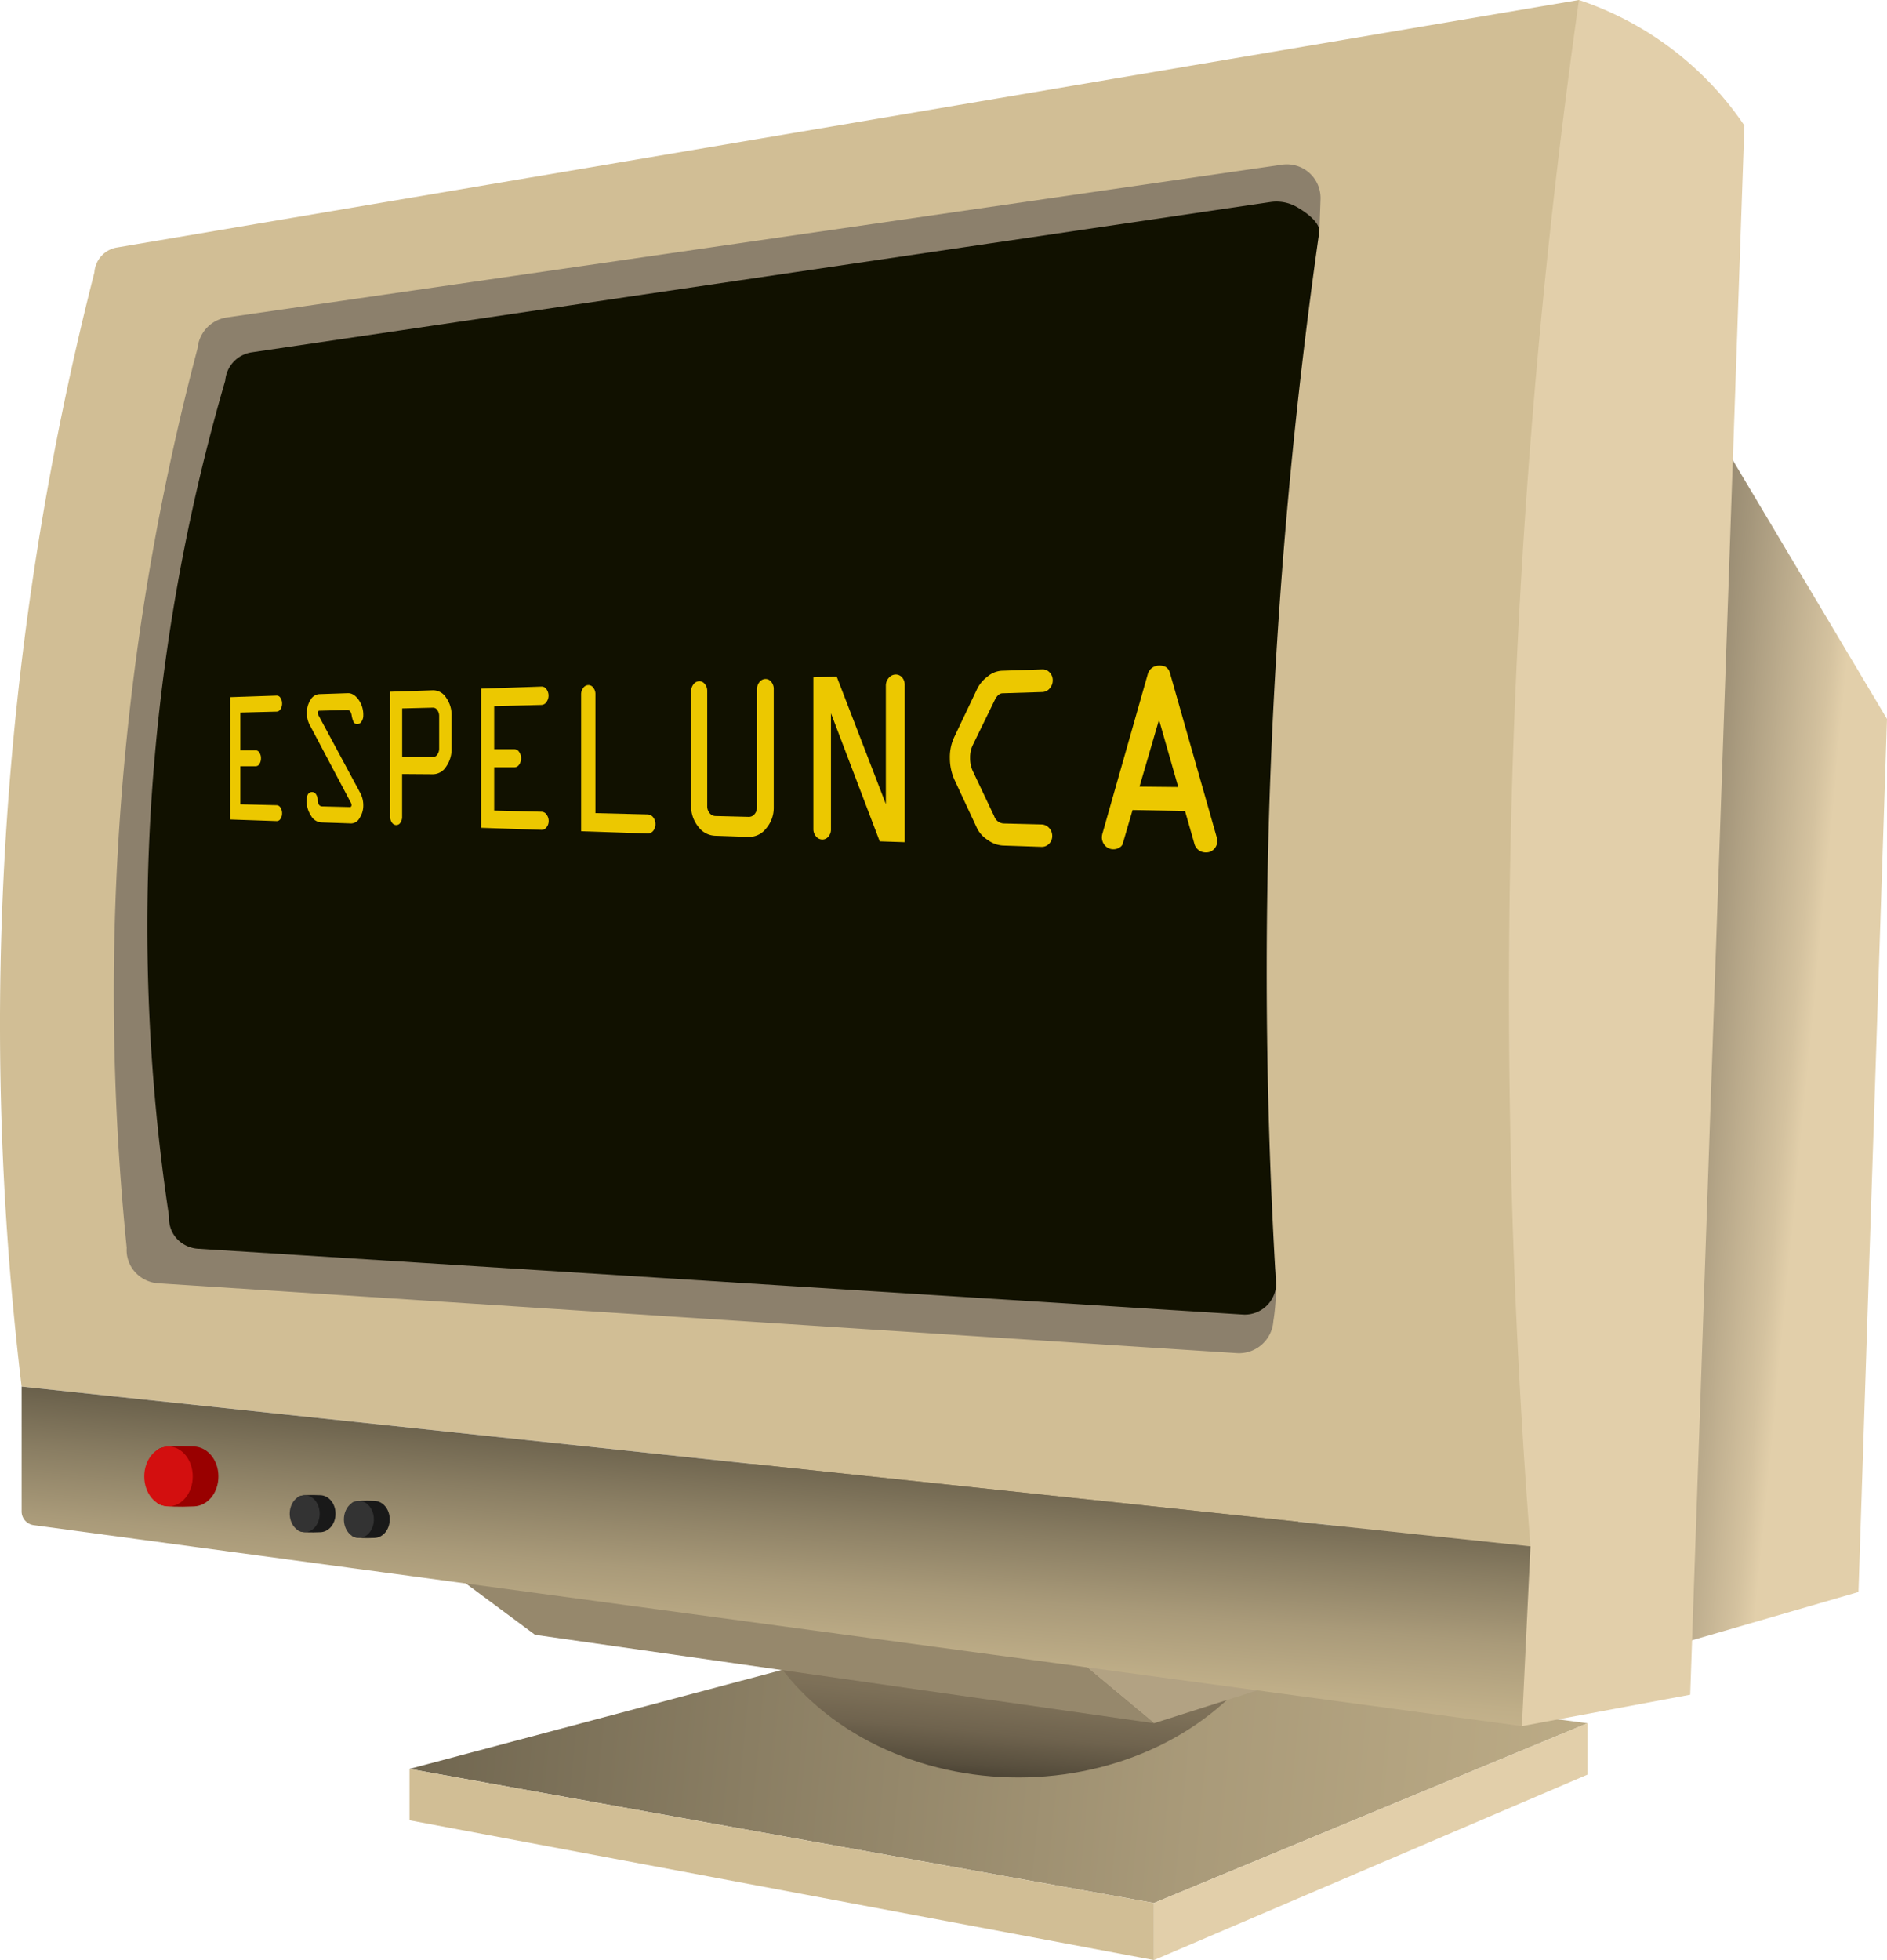 <?xml version="1.0" encoding="utf-8"?>
<svg viewBox="351.423 40 661.577 687" xmlns="http://www.w3.org/2000/svg" xmlns:xlink="http://www.w3.org/1999/xlink">
  <defs>
    <linearGradient id="Gradiente_sem_nome_12" x1="2338.08" y1="816.38" x2="128.71" y2="603.64" gradientUnits="userSpaceOnUse">
      <stop offset="0.51" stop-color="#d1be95"/>
      <stop offset="0.58" stop-color="#cdba92"/>
      <stop offset="0.64" stop-color="#bfae88"/>
      <stop offset="0.71" stop-color="#a99a79"/>
      <stop offset="0.78" stop-color="#8a7e63"/>
      <stop offset="0.86" stop-color="#635a46"/>
      <stop offset="0.93" stop-color="#332e24"/>
      <stop offset="1"/>
    </linearGradient>
    <linearGradient id="Gradiente_sem_nome_13" x1="725.05" y1="395.1" x2="699.13" y2="685.44" gradientUnits="userSpaceOnUse">
      <stop offset="0.8" stop-color="#82745b"/>
      <stop offset="0.83" stop-color="#7d7058"/>
      <stop offset="0.87" stop-color="#6f634e"/>
      <stop offset="0.91" stop-color="#574e3d"/>
      <stop offset="0.95" stop-color="#363026"/>
      <stop offset="0.99" stop-color="#0c0b09"/>
      <stop offset="1"/>
    </linearGradient>
    <linearGradient id="Gradiente_sem_nome_6" x1="1327.38" y1="442.41" x2="670.61" y2="379.18" gradientUnits="userSpaceOnUse">
      <stop offset="0.52" stop-color="#e2cfaa"/>
      <stop offset="0.53" stop-color="#d4c29f"/>
      <stop offset="0.58" stop-color="#a3957a"/>
      <stop offset="0.63" stop-color="#776d5a"/>
      <stop offset="0.68" stop-color="#524b3e"/>
      <stop offset="0.73" stop-color="#343027"/>
      <stop offset="0.79" stop-color="#1d1b16"/>
      <stop offset="0.85" stop-color="#0d0c0a"/>
      <stop offset="0.91" stop-color="#030302"/>
      <stop offset="1"/>
    </linearGradient>
    <linearGradient id="Gradiente_sem_nome_3" x1="601.2" y1="823.29" x2="629.51" y2="499.68" xlink:href="#Gradiente_sem_nome_12"/>
    <style>.cls-1{fill:#366;}.cls-2{fill:url(#Gradiente_sem_nome_12);}.cls-3{fill:url(#Gradiente_sem_nome_13);}.cls-4{fill:#b2a283;}.cls-5{fill:#96886c;}.cls-6{fill:#d1be95;}.cls-7{fill:#e2cfaa;}.cls-8{fill:url(#Gradiente_sem_nome_6);}.cls-9{fill:url(#Gradiente_sem_nome_3);}.cls-10{fill:#8c806c;}.cls-11{fill:#010;}.cls-12{fill:#900;}.cls-13{fill:#d30f0f;}.cls-14{fill:#191919;}.cls-15{fill:#333;}.cls-16{fill:#0c0;}</style>
  </defs>
  <g id="base">
    <polygon class="cls-2" points="495 660 756 707 908 644 672 613 495 660"/>
    <ellipse class="cls-3" cx="708.5" cy="580.5" rx="98.5" ry="82.5"/>
    <polygon class="cls-4" points="800 630 756 644 727.68 620.4 808 612 800 630"/>
    <polygon class="cls-5" points="508 590 539 613 756 644 696 594 508 590"/>
    <polygon class="cls-6" points="495 678 756 727 756 707 495 660 495 660 495 678"/>
    <polygon class="cls-7" points="756 707 908 644 908 662 756 727 756 707"/>
  </g>
  <g id="tela">
    <polygon class="cls-8" points="954 193 1013 292 1003 598 934 618 954 193"/>
    <path class="cls-7" d="M885,645l59-11L963,84a113.29,113.29,0,0,0-58-44c-24.82,19.23-119.88,97.53-147,238-30.74,159.18,48.79,279,64,301Z"/>
    <path class="cls-6" d="M359,526a1066.54,1066.54,0,0,1,25.51-390.5,9.62,9.62,0,0,1,2.43-5.75,9.44,9.44,0,0,1,5.47-3L905,40a2488.84,2488.84,0,0,0-24,297c-1.83,88.19,1.17,170.2,7,245Z"/>
    <path class="cls-9" d="M885,645l3-63L359,526v43.74a4.87,4.87,0,0,0,4.22,4.83Z"/>
    <path class="cls-10" d="M800.66,97.76,431.09,151.25A12,12,0,0,0,420.71,162a884.34,884.34,0,0,0-24.87,315.33,11.56,11.56,0,0,0,2.88,8.47,12,12,0,0,0,8.24,4l377.9,24.47a12.08,12.08,0,0,0,13-11.3c.59-3.17,3.14-24-3.86-26a121.68,121.68,0,0,0-13-47L515.91,348.05a11.61,11.61,0,0,1-2.87-1.3c-29.25-18.73-29.21-60.54.15-79.77a12.19,12.19,0,0,1,2.37-1.18L794,156c4.53-1.7,19.8-30.32,20-35l.4-11.33A11.8,11.8,0,0,0,800.66,97.76Z"/>
    <path class="cls-11" d="M806.12,112.58a14.36,14.36,0,0,0-9.3-1.76l-357,52.65a10.92,10.92,0,0,0-9.43,9.93,683.68,683.68,0,0,0-19.69,293.06,10.51,10.51,0,0,0,2.68,7.66,11.07,11.07,0,0,0,7.52,3.57L787,500.74a11,11,0,0,0,11.83-10.29C795.47,434.73,794.34,373.29,797,307a1835.42,1835.42,0,0,1,17-186C814,120.47,814,117.15,806.12,112.58Z" style="fill: rgb(17, 17, 0);"/>
  </g>
  <g id="btn">
    <path class="cls-12" d="M428,557.5c0,5.8-3.81,10.3-8.5,10.5-23.5,1-8.5-4.7-8.5-10.5S396,546,419.5,547C424.19,547.2,428,551.7,428,557.5Z"/>
    <ellipse class="cls-13" cx="410.5" cy="557.5" rx="8.5" ry="10.5"/>
    <path class="cls-14" d="M488.06,572.56c0,3.58-2.35,6.36-5.25,6.48-14.52.62-5.25-2.9-5.25-6.48s-9.27-7.11,5.25-6.49C485.71,566.19,488.06,569,488.06,572.56Z"/>
    <ellipse class="cls-15" cx="477.25" cy="572.56" rx="5.25" ry="6.49"/>
    <path class="cls-14" d="M469.06,570.56c0,3.58-2.35,6.36-5.25,6.48-14.52.62-5.25-2.9-5.25-6.48s-9.27-7.11,5.25-6.49C466.71,564.19,469.06,567,469.06,570.56Z"/>
    <ellipse class="cls-15" cx="458.25" cy="570.56" rx="5.25" ry="6.49"/>
  </g>
  <g id="logo">
    <path class="cls-16" d="M448.43,289.43l-12.75.32V303l5.43,0a1.52,1.52,0,0,1,1.27.82,3.41,3.41,0,0,1,.54,1.93,3.64,3.64,0,0,1-.53,2,1.52,1.52,0,0,1-1.28.81l-5.43,0v13.34l12.79.32a1.65,1.65,0,0,1,1.3.85,3.55,3.55,0,0,1,.55,2,3.26,3.26,0,0,1-.57,1.95,1.54,1.54,0,0,1-1.32.77l-16.26-.56V284.36l16.26-.55a1.51,1.51,0,0,1,1.32.8,3.41,3.41,0,0,1,.57,2,3.45,3.45,0,0,1-.57,2A1.65,1.65,0,0,1,448.43,289.43Z" style="fill: rgb(236, 200, 0);"/>
    <path class="cls-16" d="M463.3,283.3l10.17-.34c1.27,0,2.47.69,3.6,2.2a9,9,0,0,1,1.72,5.61,3.66,3.66,0,0,1-.61,2.12,1.75,1.75,0,0,1-1.35.89,1.45,1.45,0,0,1-1.41-.65,9.12,9.12,0,0,1-.72-2.48c-.23-1.21-.74-1.8-1.53-1.78l-9.67.24a.62.62,0,0,0-.69.68,1.81,1.81,0,0,0,.28.94l14.62,27.18a9,9,0,0,1,1.08,4.31,7.9,7.9,0,0,1-1.31,4.52,3.43,3.43,0,0,1-2.89,1.87L464,328.25a4.46,4.46,0,0,1-3.58-2.42,9.31,9.31,0,0,1-1.5-5.1c0-2.11.66-3.15,2-3.12a1.62,1.62,0,0,1,1.33.85,3.53,3.53,0,0,1,.54,2,2.58,2.58,0,0,0,.43,1.53,1.32,1.32,0,0,0,1.06.64l9.75.24c.42,0,.64-.23.64-.72a1.88,1.88,0,0,0-.29-.9L460,294.08a8.74,8.74,0,0,1-1-4.15,8.29,8.29,0,0,1,1.27-4.59A3.86,3.86,0,0,1,463.3,283.3Z" style="fill: rgb(236, 200, 0);"/>
    <path class="cls-16" d="M488.2,326.13V282.46l15-.51a5.35,5.35,0,0,1,4.6,2.55,10.5,10.5,0,0,1,1.95,6.41v11.4a10.66,10.66,0,0,1-1.94,6.43,5.52,5.52,0,0,1-4.61,2.63l-10.8-.08v15a3.51,3.51,0,0,1-.61,2.08,1.71,1.71,0,0,1-1.48.81,1.87,1.87,0,0,1-1.51-.91A3.57,3.57,0,0,1,488.2,326.13Zm4.22-20.77h10.8a1.86,1.86,0,0,0,1.52-.88,3.53,3.53,0,0,0,.65-2.14V291a3.47,3.47,0,0,0-.65-2.12,1.81,1.81,0,0,0-1.52-.84l-10.8.27Z" style="fill: rgb(236, 200, 0);"/>
    <path class="cls-16" d="M524.68,287.5v15.1l7.08,0a2,2,0,0,1,1.65.93,3.58,3.58,0,0,1,.7,2.21,3.74,3.74,0,0,1-.69,2.28,2,2,0,0,1-1.66.92l-7.08,0V324.1l16.68.42a2.18,2.18,0,0,1,1.69,1,3.64,3.64,0,0,1,.73,2.28A3.4,3.4,0,0,1,543,330a2.1,2.1,0,0,1-1.73.86l-21.19-.72V281.37l21.19-.72a2,2,0,0,1,1.73.9,3.84,3.84,0,0,1,0,4.53,2.21,2.21,0,0,1-1.73,1Z" style="fill: rgb(236, 200, 0);"/>
    <path class="cls-16" d="M581.22,328.88a3.57,3.57,0,0,1-.81,2.35,2.37,2.37,0,0,1-1.91.9l-23.34-.79V283.41a3.74,3.74,0,0,1,.74-2.29,2.27,2.27,0,0,1,1.76-1,2.12,2.12,0,0,1,1.77.91,3.57,3.57,0,0,1,.75,2.27V325l18.32.46a2.54,2.54,0,0,1,1.91,1A3.76,3.76,0,0,1,581.22,328.88Z" style="fill: rgb(236, 200, 0);"/>
    <path class="cls-16" d="M593.72,322.45v-40.1a3.92,3.92,0,0,1,.82-2.48,2.57,2.57,0,0,1,2-1.1,2.38,2.38,0,0,1,2,1,3.59,3.59,0,0,1,.83,2.37v40.47a3.66,3.66,0,0,0,.83,2.36,2.6,2.6,0,0,0,2,1.05l11.7.29a2.52,2.52,0,0,0,2.05-.94,3.53,3.53,0,0,0,.86-2.4V281.67a4,4,0,0,1,.85-2.57,2.71,2.71,0,0,1,2.07-1.11,2.5,2.5,0,0,1,2.09,1,3.78,3.78,0,0,1,.87,2.53V323A11.08,11.08,0,0,1,620,330.4a7.55,7.55,0,0,1-6.17,2.93l-11.7-.4a7.7,7.7,0,0,1-5.92-3.2A11.33,11.33,0,0,1,593.72,322.45Z" style="fill: rgb(236, 200, 0);"/>
    <path class="cls-16" d="M668.62,280.13v55.05l-8.77-.29L642.76,290V330.7a3.67,3.67,0,0,1-.91,2.53,2.68,2.68,0,0,1-2.19,1,2.87,2.87,0,0,1-2.18-1.12,3.84,3.84,0,0,1-.89-2.56V277.41l8.17-.28L662,321.82V280.33a4,4,0,0,1,1-2.7,3.15,3.15,0,0,1,2.35-1.2,2.87,2.87,0,0,1,2.33,1A3.87,3.87,0,0,1,668.62,280.13Z" style="fill: rgb(236, 200, 0);"/>
    <path class="cls-16" d="M703.46,328.63l13.09.33a3.69,3.69,0,0,1,2.66,1.21,4,4,0,0,1,1.12,2.82,3.72,3.72,0,0,1-1.12,2.76,3.51,3.51,0,0,1-2.66,1.06L703,336.35a10,10,0,0,1-5.24-1.92,10.48,10.48,0,0,1-3.73-4l-8-17.17a18.65,18.65,0,0,1-1.59-7.5,16.7,16.7,0,0,1,1.51-7.36l8.09-17a12.09,12.09,0,0,1,3.64-4.29,8.5,8.5,0,0,1,4.82-2l14.31-.49a3.35,3.35,0,0,1,2.62,1.08,3.84,3.84,0,0,1,1.08,2.74,4.22,4.22,0,0,1-1.08,2.87,3.52,3.52,0,0,1-2.61,1.26L703,283c-1.13,0-2,.78-2.75,2.23l-7.81,16a9.94,9.94,0,0,0-.9,4.42,10.58,10.58,0,0,0,1,4.73L700,326.11A3.69,3.69,0,0,0,703.46,328.63Z" style="fill: rgb(236, 200, 0);"/>
    <path class="cls-16" d="M738,331.94l15.78-55.48a4.08,4.08,0,0,1,4-3.17c2-.07,3.27.75,3.79,2.47L778,333.45a4.13,4.13,0,0,1,.2,1.26,4,4,0,0,1-1.19,2.93,3.6,3.6,0,0,1-2.73,1.12,4.06,4.06,0,0,1-4.14-3.15l-3.25-11.35-18.39-.35-3.42,11.71a2.28,2.28,0,0,1-1.17,1.42,3.77,3.77,0,0,1-2.23.62,3.83,3.83,0,0,1-2.83-1.29,4.27,4.27,0,0,1-1.11-3A5.16,5.16,0,0,1,738,331.94Zm19.77-39.65-6.84,23.42,13.58.14Z" style="fill: rgb(236, 200, 0);"/>
  </g>
</svg>
